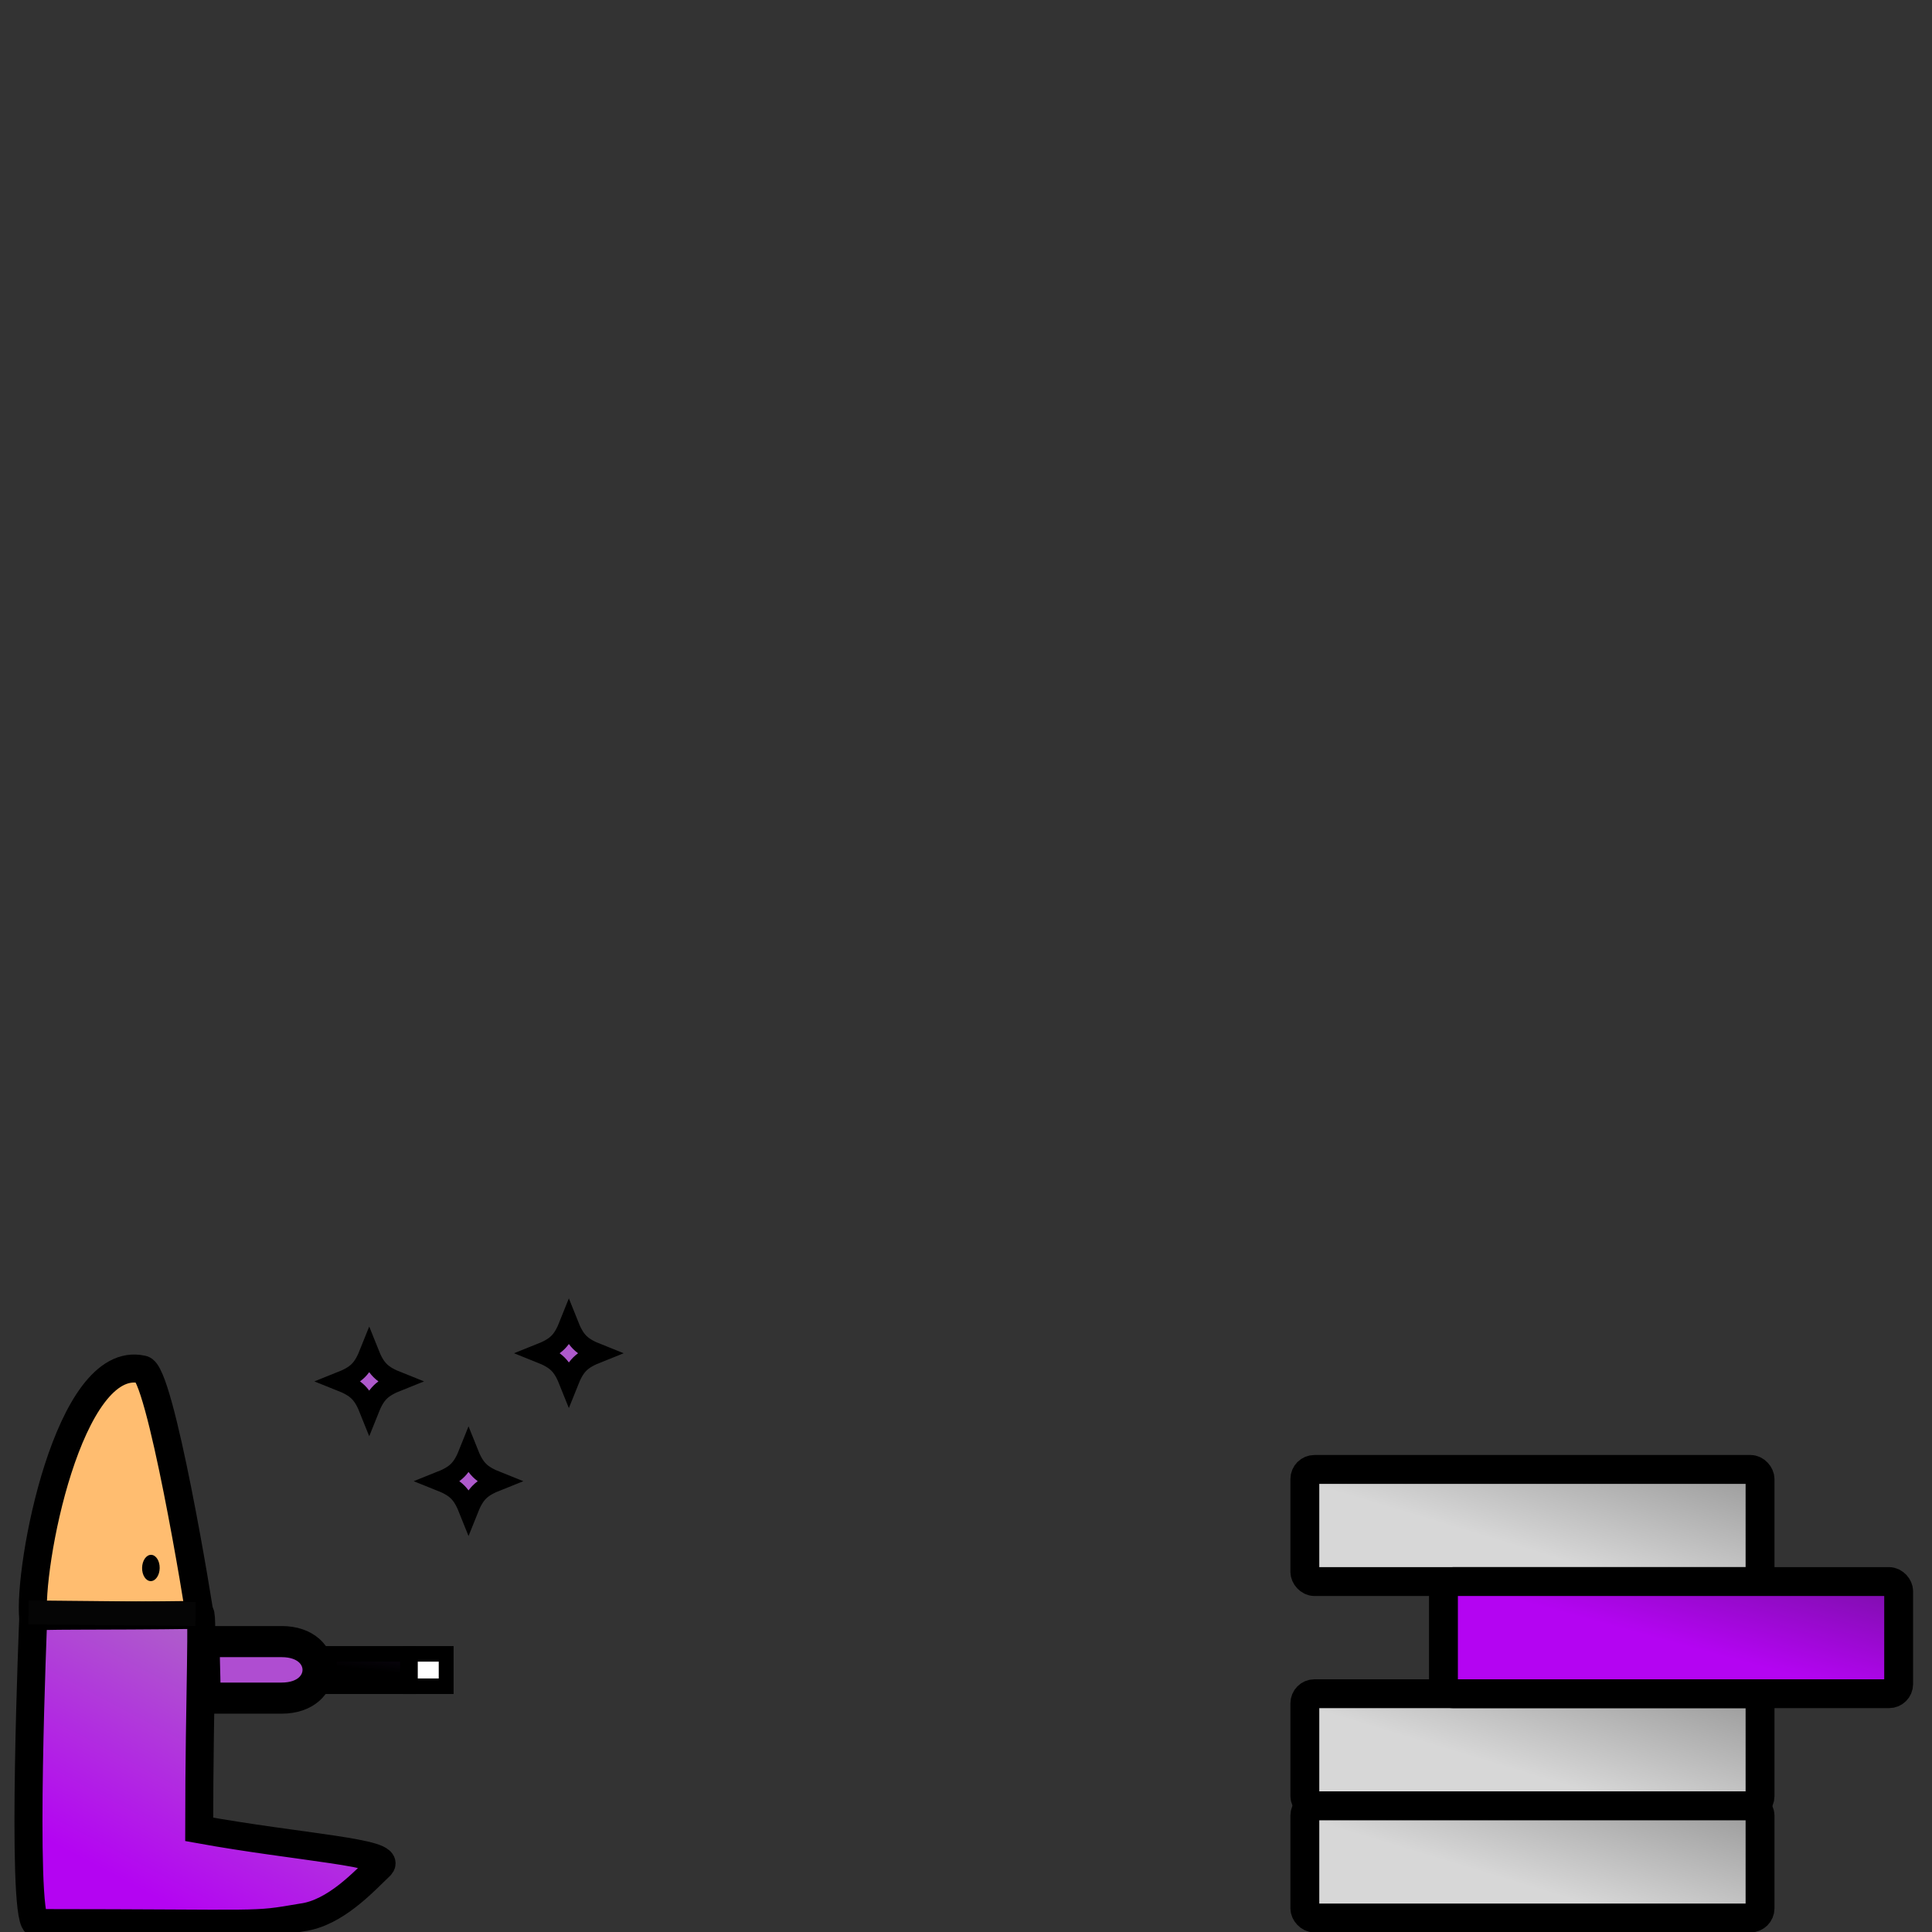 <svg id="e0DFmlQTXRs1" xmlns="http://www.w3.org/2000/svg" xmlns:xlink="http://www.w3.org/1999/xlink" viewBox="0 0 300 300" shape-rendering="geometricPrecision" text-rendering="geometricPrecision" project-id="2ab81d080311418fbd268d406bc578ed" export-id="0d1cd4fb0b08445c862c5d2c448a0f60" cached="false"><rect x="0" y="0" width="300" height="300" fill="#333333" stroke="none"/><defs><linearGradient id="e0DFmlQTXRs8-fill" x1="0.757" y1="-0.054" x2="0.222" y2="0.828" spreadMethod="pad" gradientUnits="objectBoundingBox" gradientTransform="translate(0 0)"><stop id="e0DFmlQTXRs8-fill-0" offset="0%" stop-color="#ac7ebc"/><stop id="e0DFmlQTXRs8-fill-1" offset="100%" stop-color="#b404f2"/></linearGradient><linearGradient id="e0DFmlQTXRs11-fill" x1="1.258" y1="-2.366" x2="0.5" y2="0.5" spreadMethod="pad" gradientUnits="objectBoundingBox" gradientTransform="translate(0 0)"><stop id="e0DFmlQTXRs11-fill-0" offset="0%" stop-color="#3d1c58"/><stop id="e0DFmlQTXRs11-fill-1" offset="100%" stop-color="#000"/></linearGradient><linearGradient id="e0DFmlQTXRs14-fill" x1="0.066" y1="0.192" x2="1.887" y2="-1.284" spreadMethod="pad" gradientUnits="objectBoundingBox" gradientTransform="translate(0 0)"><stop id="e0DFmlQTXRs14-fill-0" offset="0%" stop-color="#d7d7d7"/><stop id="e0DFmlQTXRs14-fill-1" offset="100%" stop-color="#282828"/></linearGradient><linearGradient id="e0DFmlQTXRs15-fill" x1="0.066" y1="0.192" x2="1.887" y2="-1.284" spreadMethod="pad" gradientUnits="objectBoundingBox" gradientTransform="translate(0 0)"><stop id="e0DFmlQTXRs15-fill-0" offset="0%" stop-color="#d7d7d7"/><stop id="e0DFmlQTXRs15-fill-1" offset="100%" stop-color="#282828"/></linearGradient><linearGradient id="e0DFmlQTXRs16-fill" x1="0.066" y1="0.192" x2="1.887" y2="-1.284" spreadMethod="pad" gradientUnits="objectBoundingBox" gradientTransform="translate(0 0)"><stop id="e0DFmlQTXRs16-fill-0" offset="0%" stop-color="#d7d7d7"/><stop id="e0DFmlQTXRs16-fill-1" offset="100%" stop-color="#282828"/></linearGradient><linearGradient id="e0DFmlQTXRs17-fill" x1="0.464" y1="0.5" x2="1.582" y2="-0.5" spreadMethod="pad" gradientUnits="objectBoundingBox" gradientTransform="translate(0 0)"><stop id="e0DFmlQTXRs17-fill-0" offset="0%" stop-color="#b404f2"/><stop id="e0DFmlQTXRs17-fill-1" offset="100%" stop-color="#3d1c58"/></linearGradient></defs><g transform="matrix(.483 0 0 0.483 10.529 158.048)"><g transform="matrix(10 0 0 10-226.95-1055.033)"><g transform="translate(-1.62-.053)"><path d="M21.588,119.118c-.175-1.628,1.132-8.543,3.499-8.017.572 0,1.831,7.648,1.877,8.089" transform="translate(1.617 5.758)" fill="#ffbd70" stroke="#000" stroke-width="0.9"/><path d="M29.869,122.35c.216 0,1.802,0,2.461,0c1.561-0,1.561,1.817-0,1.817h-2.461c-.003-.909-.059-1.711,0-1.817Z" transform="matrix(1 0 0 1-1.14 3.26)" fill="#af4dd1" stroke="#000"/><ellipse rx="0.338" ry="0.338" transform="matrix(-.022 1.25-.836-.015 26.986 123.243)" stroke="#000" stroke-width="0"/><path d="M23.46,124.985c0,0-.397,9.496.081,9.845c7.604.004,6.878.105,8.555-.18c1.081-.14,2.012-1.18,2.519-1.66.437-.431-2.579-.587-5.821-1.175c0-4.289.151-7.351,0-6.902-3.304.045-5.346 0-5.334.072Z" transform="matrix(1 0 0 0.999-.255-.037)" fill="url(#e0DFmlQTXRs8-fill)" stroke="#000" stroke-width="0.9"/><rect width="4.364" height="1.969" rx="0" ry="0" transform="matrix(1.23 0.012 0.004-.39 23.049 125.055)" fill="#050505" stroke="#000" stroke-width="0"/><g transform="translate(.71 0.55)"><rect width="2.538" height="1.041" rx="0" ry="0" transform="translate(32 125.454)" fill="url(#e0DFmlQTXRs11-fill)" stroke="#000" stroke-width="0.5"/><rect width="1.206" height="1.041" rx="0" ry="0" transform="matrix(.955 0 0 1 34.617 125.454)" fill="#fff" stroke="#000" stroke-width="0.5"/></g></g></g><g transform="matrix(1.547 0 0 1.547 267.247-14.762)"><rect width="94.599" height="23.305" rx="2" ry="2" transform="translate(84.322 103.39)" fill="url(#e0DFmlQTXRs14-fill)" stroke="#000" stroke-width="6"/><rect width="94.599" height="23.305" rx="2" ry="2" transform="translate(84.322 150)" fill="url(#e0DFmlQTXRs15-fill)" stroke="#000" stroke-width="6"/><rect width="94.599" height="23.305" rx="2" ry="2" transform="translate(84.322 173.305)" fill="url(#e0DFmlQTXRs16-fill)" stroke="#000" stroke-width="6"/><rect width="94.599" height="23.305" rx="2" ry="2" transform="translate(113.128 126.695)" fill="url(#e0DFmlQTXRs17-fill)" stroke="#000" stroke-width="6"/></g><path d="M81.5,55C63.18,62.28,57.28,68.18,50,86.5C42.72,68.18,36.82,62.28,18.5,55C36.82,47.72,42.72,41.82,50,23.5C57.28,41.82,63.18,47.72,81.5,55Z" transform="matrix(.301 0 0 0.301 81.849 100.327)" fill="#ae59cc" stroke="#000" stroke-width="20"/><path d="M81.5,55C63.18,62.28,57.28,68.18,50,86.5C42.72,68.18,36.82,62.28,18.5,55C36.82,47.72,42.72,41.82,50,23.5C57.28,41.82,63.18,47.72,81.5,55Z" transform="matrix(.301 0 0 0.301 113.778 132.41)" fill="#ae59cc" stroke="#000" stroke-width="20"/><path d="M81.5,55C63.18,62.28,57.28,68.18,50,86.5C42.72,68.18,36.82,62.28,18.5,55C36.82,47.72,42.72,41.82,50,23.5C57.28,41.82,63.18,47.72,81.5,55Z" transform="matrix(.301 0 0 0.301 146.034 91.278)" fill="#ae59cc" stroke="#000" stroke-width="20"/></g></svg>
